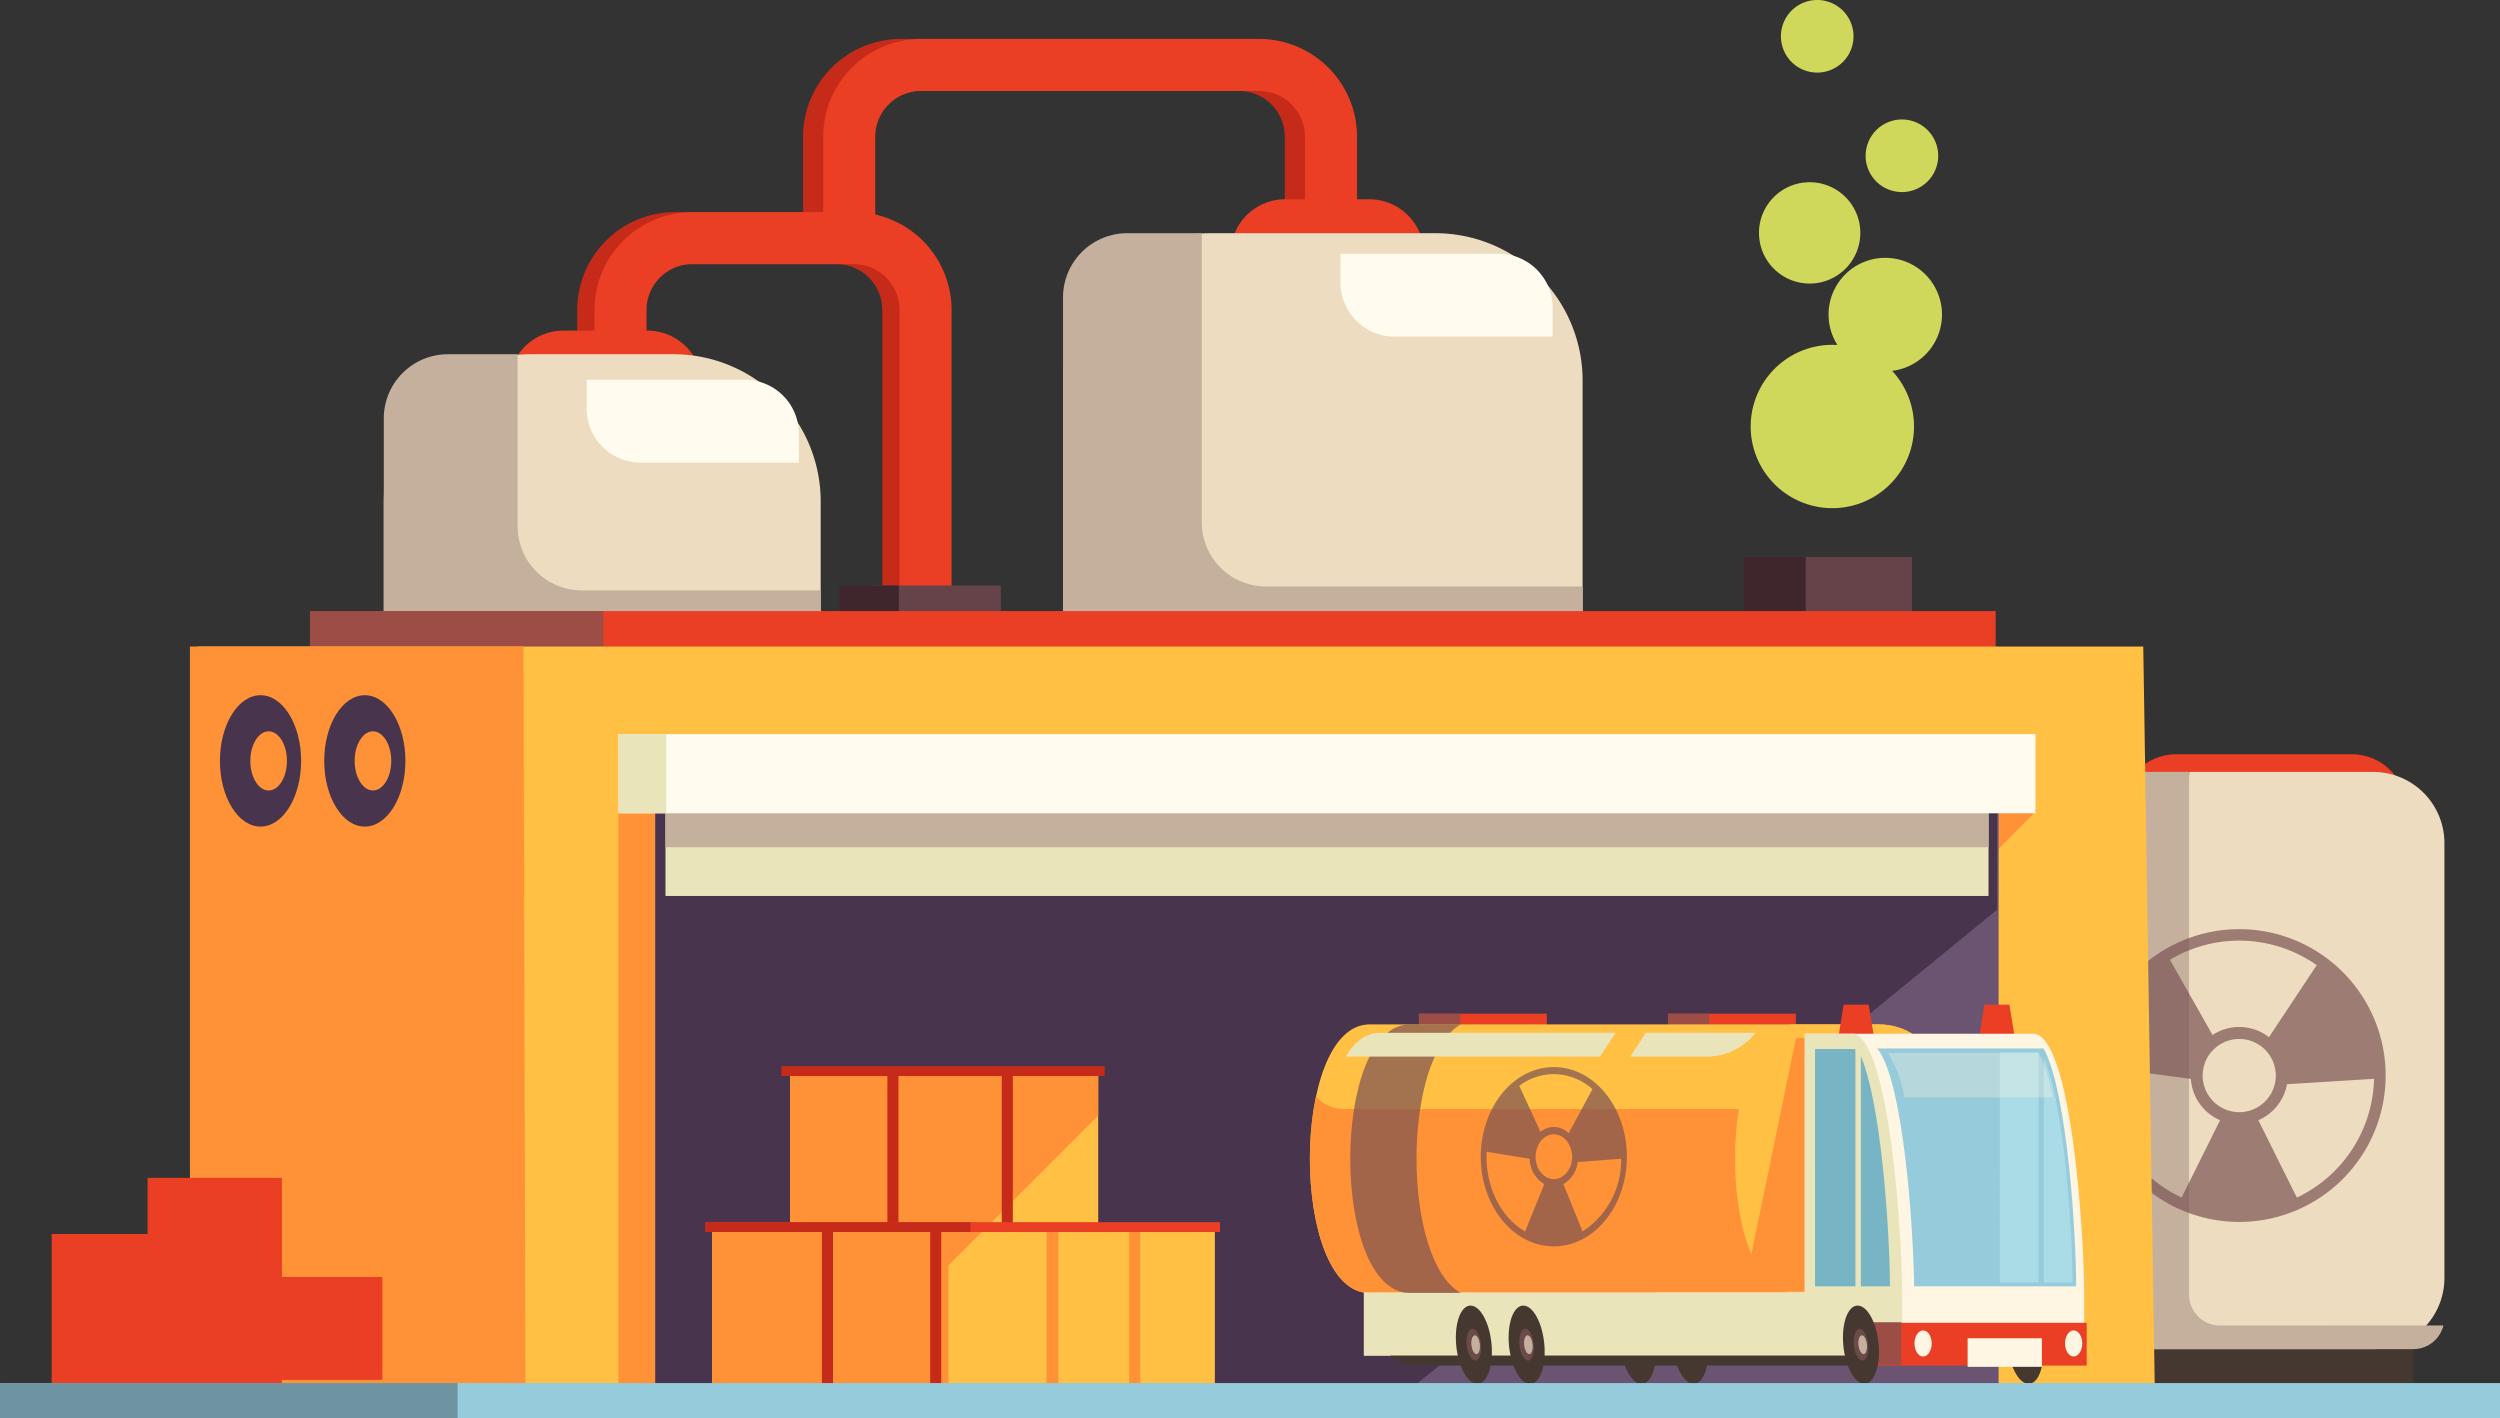 <svg id="Grupo_848750" data-name="Grupo 848750" xmlns="http://www.w3.org/2000/svg" xmlns:xlink="http://www.w3.org/1999/xlink" width="312.719" height="177.436" viewBox="0 0 312.719 177.436">
  <rect x="0" y="0" width="312.719" height="177.436" fill="#333333" stroke="none"/>
  <defs>
    <clipPath id="clip-path">
      <rect id="Rectángulo_281819" data-name="Rectángulo 281819" width="312.719" height="177.436" fill="none"/>
    </clipPath>
    <clipPath id="clip-path-3">
      <rect id="Rectángulo_281773" data-name="Rectángulo 281773" width="36.62" height="36.62" fill="none"/>
    </clipPath>
    <clipPath id="clip-path-4">
      <rect id="Rectángulo_281780" data-name="Rectángulo 281780" width="36.682" height="11.078" fill="none"/>
    </clipPath>
    <clipPath id="clip-path-5">
      <rect id="Rectángulo_281784" data-name="Rectángulo 281784" width="5.171" height="2.2" fill="none"/>
    </clipPath>
    <clipPath id="clip-path-6">
      <rect id="Rectángulo_281787" data-name="Rectángulo 281787" width="5.17" height="2.2" fill="none"/>
    </clipPath>
    <clipPath id="clip-path-7">
      <rect id="Rectángulo_281790" data-name="Rectángulo 281790" width="3.693" height="5.355" fill="none"/>
    </clipPath>
    <clipPath id="clip-path-8">
      <rect id="Rectángulo_281794" data-name="Rectángulo 281794" width="20.643" height="5.562" fill="none"/>
    </clipPath>
    <clipPath id="clip-path-9">
      <rect id="Rectángulo_281795" data-name="Rectángulo 281795" width="18.27" height="22.427" fill="none"/>
    </clipPath>
    <clipPath id="clip-path-10">
      <rect id="Rectángulo_281796" data-name="Rectángulo 281796" width="13.815" height="33.604" fill="none"/>
    </clipPath>
    <clipPath id="clip-path-11">
      <rect id="Rectángulo_281797" data-name="Rectángulo 281797" width="1.833" height="3.978" fill="none"/>
    </clipPath>
  </defs>
  <g id="Grupo_848670" data-name="Grupo 848670" clip-path="url(#clip-path)">
    <g id="Grupo_848669" data-name="Grupo 848669">
      <g id="Grupo_848668" data-name="Grupo 848668" clip-path="url(#clip-path)">
        <path id="Trazado_590718" data-name="Trazado 590718" d="M134.271,4.539A4.54,4.54,0,1,0,138.81,0a4.539,4.539,0,0,0-4.539,4.539" transform="translate(88.5)" fill="#d0d85b"/>
        <path id="Trazado_590719" data-name="Trazado 590719" d="M140.656,13.547A4.54,4.54,0,1,0,145.2,9.008a4.541,4.541,0,0,0-4.539,4.539" transform="translate(92.709 5.937)" fill="#d0d85b"/>
        <path id="Trazado_590720" data-name="Trazado 590720" d="M132.618,20.077a6.337,6.337,0,1,0,6.338-6.338,6.337,6.337,0,0,0-6.338,6.338" transform="translate(87.411 9.056)" fill="#d0d85b"/>
        <path id="Trazado_590721" data-name="Trazado 590721" d="M137.863,26.534a7.094,7.094,0,1,0,7.094-7.094,7.093,7.093,0,0,0-7.094,7.094" transform="translate(90.868 12.813)" fill="#d0d85b"/>
        <path id="Trazado_590722" data-name="Trazado 590722" d="M131.991,36.211A10.215,10.215,0,1,0,142.206,26a10.216,10.216,0,0,0-10.215,10.215" transform="translate(86.998 17.134)" fill="#d0d85b"/>
        <path id="Trazado_590723" data-name="Trazado 590723" d="M88.186,68.481H81.678V28.23A5.738,5.738,0,0,0,75.947,22.5H55.759a5.739,5.739,0,0,0-5.732,5.731V41.4H43.518V28.23A12.253,12.253,0,0,1,55.759,15.992H75.947A12.251,12.251,0,0,1,88.186,28.23Z" transform="translate(28.683 10.541)" fill="#c62b1a"/>
        <path id="Trazado_590724" data-name="Trazado 590724" d="M127.316,55.425h-6.509V15.173a5.737,5.737,0,0,0-5.731-5.731H72.786a5.738,5.738,0,0,0-5.732,5.731v13.17H60.545V15.173A12.254,12.254,0,0,1,72.786,2.934h42.291a12.254,12.254,0,0,1,12.239,12.239Z" transform="translate(39.906 1.934)" fill="#c62b1a"/>
        <path id="Trazado_590725" data-name="Trazado 590725" d="M188.737,56.866H166.8a6.844,6.844,0,0,0-6.844,6.844v.173h35.623V63.71a6.844,6.844,0,0,0-6.844-6.844" transform="translate(105.431 37.481)" fill="#ea3f24"/>
        <path id="Trazado_590726" data-name="Trazado 590726" d="M110.121,15.022h-10.5a6.844,6.844,0,0,0-6.844,6.844v.173h24.188v-.173a6.844,6.844,0,0,0-6.844-6.844" transform="translate(61.151 9.901)" fill="#ea3f24"/>
        <path id="Trazado_590727" data-name="Trazado 590727" d="M55.7,24.927H45.2a6.844,6.844,0,0,0-6.844,6.844v.173H62.545v-.173A6.844,6.844,0,0,0,55.7,24.927" transform="translate(25.282 16.43)" fill="#ea3f24"/>
        <rect id="Rectángulo_281772" data-name="Rectángulo 281772" width="35.739" height="11.755" transform="translate(266.147 162.296)" fill="#443830"/>
        <path id="Trazado_590728" data-name="Trazado 590728" d="M195.642,58.2H162.473a8.9,8.9,0,0,0-8.9,8.9v54.4a8.9,8.9,0,0,0,8.9,8.9h33.169a8.9,8.9,0,0,0,8.9-8.9V67.1a8.9,8.9,0,0,0-8.9-8.9" transform="translate(101.225 38.362)" fill="#eddcc0"/>
        <path id="Trazado_590729" data-name="Trazado 590729" d="M176.473,127.442a3.877,3.877,0,0,1-3.877-3.877V59.124a3.853,3.853,0,0,1,.123-.922H157.454a3.878,3.878,0,0,0-3.877,3.877v64.44a3.879,3.879,0,0,0,3.877,3.877h43.207a3.871,3.871,0,0,0,3.755-2.955Z" transform="translate(101.225 38.362)" fill="#c4b09d"/>
        <g id="Grupo_848637" data-name="Grupo 848637" transform="translate(261.789 116.228)" opacity="0.7" style="mix-blend-mode: multiply;isolation: isolate">
          <g id="Grupo_848636" data-name="Grupo 848636">
            <g id="Grupo_848635" data-name="Grupo 848635" clip-path="url(#clip-path-3)">
              <path id="Trazado_590730" data-name="Trazado 590730" d="M176.1,70.054a18.31,18.31,0,1,0,18.31,18.31,18.309,18.309,0,0,0-18.31-18.31m9.694,4.5-5.978,9.012a6.055,6.055,0,0,0-7.055-.274l-5.331-9.409a16.869,16.869,0,0,1,18.363.67m-5.157,14.39-.01.068a4.864,4.864,0,0,1-.109.536,4.578,4.578,0,0,1-2.694,3.059,4.5,4.5,0,0,1-.831.249c-.022,0-.046.007-.068.012-.121.022-.244.041-.368.055-.149.015-.3.023-.456.023s-.305-.008-.456-.023c-.124-.013-.246-.033-.367-.055-.023,0-.046-.007-.07-.012a4.518,4.518,0,0,1-.83-.249,4.582,4.582,0,0,1-2.809-3.62,4.743,4.743,0,0,1-.046-.619,4.657,4.657,0,0,1,.033-.531c.007-.055.017-.106.025-.159.018-.121.04-.242.068-.36.013-.056.028-.113.043-.169.033-.118.07-.234.111-.347.018-.046.033-.095.051-.139a4.662,4.662,0,0,1,.2-.443l.007-.013a4.536,4.536,0,0,1,.275-.446c.015-.022.032-.041.048-.063q.127-.177.269-.338c.025-.03.051-.058.078-.086.093-.1.191-.2.294-.292.025-.023.05-.046.075-.068a4.769,4.769,0,0,1,.4-.312,4.569,4.569,0,0,1,6.167.9c.025.03.046.061.07.093.071.095.141.191.206.29.028.043.053.088.08.131.055.091.108.184.156.28.027.051.051.1.076.156.042.093.081.186.118.282.022.056.043.113.063.171.032.1.06.2.086.3.015.058.031.114.045.174.023.108.041.219.056.33.008.053.018.1.025.156a4.571,4.571,0,0,1,.028.5,4.417,4.417,0,0,1-.04.576m-21.416-.576c0-.343.013-.682.033-1.02l10.791,1.437a6.072,6.072,0,0,0,3.662,5.168l-4.815,9.679a16.879,16.879,0,0,1-9.671-15.264m24.085,15.264-4.815-9.679a6.077,6.077,0,0,0,3.582-4.5l10.894-.677a16.874,16.874,0,0,1-9.661,14.859" transform="translate(-157.788 -70.054)" fill="#7a5353"/>
            </g>
          </g>
        </g>
        <path id="Trazado_590731" data-name="Trazado 590731" d="M89.489,68.481H82.981V28.23A5.738,5.738,0,0,0,77.25,22.5H57.062A5.739,5.739,0,0,0,51.33,28.23V41.4H44.821V28.23A12.253,12.253,0,0,1,57.062,15.992H77.25A12.251,12.251,0,0,1,89.489,28.23Z" transform="translate(29.542 10.541)" fill="#ea3f24"/>
        <path id="Trazado_590732" data-name="Trazado 590732" d="M128.837,55.425h-6.509V15.173A5.736,5.736,0,0,0,116.6,9.443H74.307a5.738,5.738,0,0,0-5.732,5.731v13.17H62.066V15.173A12.254,12.254,0,0,1,74.307,2.934H116.6a12.253,12.253,0,0,1,12.239,12.239Z" transform="translate(40.909 1.934)" fill="#ea3f24"/>
        <path id="Trazado_590733" data-name="Trazado 590733" d="M126.712,17.582H98.572A18.428,18.428,0,0,0,80.146,36.008V88.891a18.427,18.427,0,0,0,18.426,18.426h28.14a18.425,18.425,0,0,0,18.426-18.426V36.008a18.427,18.427,0,0,0-18.426-18.426" transform="translate(52.826 11.589)" fill="#eddcc0"/>
        <path id="Trazado_590734" data-name="Trazado 590734" d="M105.534,61.773A8.031,8.031,0,0,1,97.5,53.741V17.582H88.178a8.031,8.031,0,0,0-8.032,8.032V99.285a8.031,8.031,0,0,0,8.032,8.032h48.929a8.031,8.031,0,0,0,8.032-8.032V61.773Z" transform="translate(52.826 11.589)" fill="#c4b09d"/>
        <path id="Trazado_590735" data-name="Trazado 590735" d="M65.162,26.707h-17.8A18.428,18.428,0,0,0,28.935,45.133V82.875A18.427,18.427,0,0,0,47.361,101.3h17.8A18.425,18.425,0,0,0,83.588,82.875V45.133A18.427,18.427,0,0,0,65.162,26.707" transform="translate(19.072 17.603)" fill="#eddcc0"/>
        <path id="Trazado_590736" data-name="Trazado 590736" d="M53.707,56.249a8.031,8.031,0,0,1-8.032-8.032V26.707H36.967a8.031,8.031,0,0,0-8.032,8.032v58.53a8.031,8.031,0,0,0,8.032,8.032H75.556a8.031,8.031,0,0,0,8.032-8.032V56.249Z" transform="translate(19.072 17.603)" fill="#c4b09d"/>
        <rect id="Rectángulo_281774" data-name="Rectángulo 281774" width="16.986" height="7.693" transform="translate(222.176 69.668)" fill="#664249"/>
        <rect id="Rectángulo_281775" data-name="Rectángulo 281775" width="7.755" height="7.693" transform="translate(218.113 69.668)" fill="#3f262c"/>
        <rect id="Rectángulo_281776" data-name="Rectángulo 281776" width="16.291" height="4.123" transform="translate(108.895 73.237)" fill="#664249"/>
        <rect id="Rectángulo_281777" data-name="Rectángulo 281777" width="7.438" height="4.123" transform="translate(104.999 73.237)" fill="#3f262c"/>
        <rect id="Rectángulo_281778" data-name="Rectángulo 281778" width="210.859" height="11.078" transform="translate(38.774 76.438)" fill="#ea3f24"/>
        <g id="Grupo_848640" data-name="Grupo 848640" transform="translate(38.774 76.438)" opacity="0.7" style="mix-blend-mode: multiply;isolation: isolate">
          <g id="Grupo_848639" data-name="Grupo 848639">
            <g id="Grupo_848638" data-name="Grupo 848638" clip-path="url(#clip-path-4)">
              <rect id="Rectángulo_281779" data-name="Rectángulo 281779" width="36.681" height="11.078" transform="translate(0.001 -0.001)" fill="#7a5353"/>
            </g>
          </g>
        </g>
        <path id="Trazado_590737" data-name="Trazado 590737" d="M258.268,48.742H14.912v95.275H259.745Z" transform="translate(9.829 32.127)" fill="#ffc043"/>
        <path id="Trazado_590738" data-name="Trazado 590738" d="M56.041,48.742H14.319v95.275H56.295Z" transform="translate(9.438 32.127)" fill="#ff9136"/>
        <path id="Trazado_590739" data-name="Trazado 590739" d="M68.163,57.645H46.63v80.5H68.295Z" transform="translate(30.735 37.995)" fill="#ff9136"/>
        <path id="Trazado_590740" data-name="Trazado 590740" d="M159.984,63.853l-6.91-6.91-9.289,9.291,6.952,6.952Z" transform="translate(94.771 37.532)" fill="#ff9136"/>
        <rect id="Rectángulo_281781" data-name="Rectángulo 281781" width="168.022" height="73.856" transform="translate(81.98 100.81)" fill="#6a5472"/>
        <path id="Trazado_590741" data-name="Trazado 590741" d="M217.25,60.761H49.412v73.856h93.342l74.5-60.881Z" transform="translate(32.568 40.049)" fill="#48344c"/>
        <rect id="Rectángulo_281782" data-name="Rectángulo 281782" width="16.002" height="2.2" transform="translate(208.642 126.798)" fill="#ea3f24"/>
        <g id="Grupo_848643" data-name="Grupo 848643" transform="translate(208.642 126.798)" opacity="0.7" style="mix-blend-mode: multiply;isolation: isolate">
          <g id="Grupo_848642" data-name="Grupo 848642">
            <g id="Grupo_848641" data-name="Grupo 848641" clip-path="url(#clip-path-5)">
              <rect id="Rectángulo_281783" data-name="Rectángulo 281783" width="5.17" height="2.2" transform="translate(0.002 0)" fill="#7a5353"/>
            </g>
          </g>
        </g>
        <rect id="Rectángulo_281785" data-name="Rectángulo 281785" width="16.002" height="2.2" transform="translate(177.486 126.798)" fill="#ea3f24"/>
        <g id="Grupo_848646" data-name="Grupo 848646" transform="translate(177.486 126.798)" opacity="0.7" style="mix-blend-mode: multiply;isolation: isolate">
          <g id="Grupo_848645" data-name="Grupo 848645">
            <g id="Grupo_848644" data-name="Grupo 848644" clip-path="url(#clip-path-6)">
              <rect id="Rectángulo_281786" data-name="Rectángulo 281786" width="5.17" height="2.2" transform="translate(0 0)" fill="#7a5353"/>
            </g>
          </g>
        </g>
        <path id="Trazado_590742" data-name="Trazado 590742" d="M155.808,103.326c-.229-2.7-1.407-4.893-2.631-4.893s-2.029,2.19-1.8,4.893,1.407,4.893,2.631,4.893,2.029-2.19,1.8-4.893" transform="translate(99.749 64.879)" fill="#443830"/>
        <path id="Trazado_590743" data-name="Trazado 590743" d="M130.546,103.326c-.229-2.7-1.407-4.893-2.631-4.893s-2.029,2.19-1.8,4.893,1.407,4.893,2.631,4.893,2.029-2.19,1.8-4.893" transform="translate(83.099 64.879)" fill="#443830"/>
        <path id="Trazado_590744" data-name="Trazado 590744" d="M126.613,103.326c-.229-2.7-1.407-4.893-2.631-4.893s-2.029,2.19-1.8,4.893,1.407,4.893,2.631,4.893,2.029-2.19,1.8-4.893" transform="translate(80.506 64.879)" fill="#443830"/>
        <path id="Trazado_590745" data-name="Trazado 590745" d="M169.887,77.234H106.228c-9.958,0-9.958,33.605,0,33.605h63.659c14.121,0,14.121-33.605,0-33.605" transform="translate(65.094 50.906)" fill="#ffc043"/>
        <path id="Trazado_590746" data-name="Trazado 590746" d="M175.768,78.736c-1.629,4.665-4.7,8.095-9.2,8.095H102.9a4.638,4.638,0,0,1-3.381-1.565c-2.1,9.955.133,24.583,6.7,24.583h63.659c11.768,0,13.726-23.332,5.882-31.113" transform="translate(65.094 51.896)" fill="#ff9136"/>
        <path id="Trazado_590747" data-name="Trazado 590747" d="M148.763,77.234H138.279c-9.96,0-9.96,33.6,0,33.6h10.482c14.121,0,14.121-33.6,0-33.6" transform="translate(86.219 50.906)" fill="#ffc043"/>
        <path id="Trazado_590748" data-name="Trazado 590748" d="M151.216,78.271h-13.2l-6.555,31.7h13.2Z" transform="translate(86.647 51.59)" fill="#ff9136"/>
        <path id="Trazado_590749" data-name="Trazado 590749" d="M152.992,75.748h-3.139l-.616,3.816h4.37Z" transform="translate(98.365 49.927)" fill="#ea3f24"/>
        <path id="Trazado_590750" data-name="Trazado 590750" d="M142.382,75.748h-3.139l-.616,3.816H143Z" transform="translate(91.372 49.927)" fill="#ea3f24"/>
        <path id="Trazado_590751" data-name="Trazado 590751" d="M192.932,110.31c-.048-8.027-1.671-32.373-6.4-32.373H157.976V110.31H102.83v7.877h90.1V110.31Z" transform="translate(67.777 51.37)" fill="#fff5e3"/>
        <path id="Trazado_590752" data-name="Trazado 590752" d="M163.908,99.731H104.054v.977a4.377,4.377,0,0,0,4.377,4.377h55.478Z" transform="translate(68.584 65.734)" fill="#443830"/>
        <path id="Trazado_590753" data-name="Trazado 590753" d="M170.162,110.357h0c-.046-7.8-1.575-30.938-5.974-32.421h-6.21V110.31H139.3v.046H102.83v7.831h67.332Z" transform="translate(67.777 51.369)" fill="#eae4bb"/>
        <path id="Trazado_590754" data-name="Trazado 590754" d="M141.53,79.05c3.3,4,4.531,22.518,4.621,29.75h20.268c0-6.165-1.059-24.246-4.07-29.75Z" transform="translate(93.285 52.103)" fill="#95cbdb"/>
        <rect id="Rectángulo_281788" data-name="Rectángulo 281788" width="26.896" height="5.354" transform="translate(234.123 165.465)" fill="#ea3f24"/>
        <g id="Grupo_848649" data-name="Grupo 848649" transform="translate(234.123 165.373)" opacity="0.7" style="mix-blend-mode: multiply;isolation: isolate">
          <g id="Grupo_848648" data-name="Grupo 848648">
            <g id="Grupo_848647" data-name="Grupo 848647" clip-path="url(#clip-path-7)">
              <rect id="Rectángulo_281789" data-name="Rectángulo 281789" width="3.693" height="5.354" transform="translate(0 0)" fill="#7a5353"/>
            </g>
          </g>
        </g>
        <path id="Trazado_590755" data-name="Trazado 590755" d="M146.495,101.937c0-.9-.483-1.631-1.077-1.631s-1.077.73-1.077,1.631.481,1.631,1.077,1.631,1.077-.73,1.077-1.631" transform="translate(95.138 66.113)" fill="#fff5e3"/>
        <path id="Trazado_590756" data-name="Trazado 590756" d="M157.846,101.937c0-.9-.483-1.631-1.077-1.631s-1.077.73-1.077,1.631.481,1.631,1.077,1.631,1.077-.73,1.077-1.631" transform="translate(102.619 66.113)" fill="#fff5e3"/>
        <rect id="Rectángulo_281791" data-name="Rectángulo 281791" width="9.294" height="3.57" transform="translate(246.125 167.403)" fill="#fff5e3"/>
        <path id="Trazado_590757" data-name="Trazado 590757" d="M150.774,108.139h9.094c0-5.97-1.025-23.475-3.94-28.8h-5.153Z" transform="translate(99.378 52.291)" fill="#aadce8"/>
        <path id="Trazado_590758" data-name="Trazado 590758" d="M136.843,108.773h9.372c0-6.152-1.057-24.192-4.062-29.683h-5.311Z" transform="translate(90.196 52.13)" fill="#78b5c4"/>
        <rect id="Rectángulo_281792" data-name="Rectángulo 281792" width="0.677" height="30.651" transform="translate(232.092 130.66)" fill="#eae4bb"/>
        <rect id="Rectángulo_281793" data-name="Rectángulo 281793" width="0.677" height="29.358" transform="translate(254.988 131.46)" fill="#95cbdb"/>
        <g id="Grupo_848652" data-name="Grupo 848652" transform="translate(236.134 131.711)" opacity="0.31" style="mix-blend-mode: overlay;isolation: isolate">
          <g id="Grupo_848651" data-name="Grupo 848651">
            <g id="Grupo_848650" data-name="Grupo 848650" clip-path="url(#clip-path-8)">
              <path id="Trazado_590759" data-name="Trazado 590759" d="M161.232,79.386H142.325a14.662,14.662,0,0,1,2.077,5.561h18.565a21.4,21.4,0,0,0-1.735-5.561" transform="translate(-142.325 -79.386)" fill="#fff5e3"/>
            </g>
          </g>
        </g>
        <g id="Grupo_848655" data-name="Grupo 848655" transform="translate(185.229 133.48)" opacity="0.7" style="mix-blend-mode: multiply;isolation: isolate">
          <g id="Grupo_848654" data-name="Grupo 848654">
            <g id="Grupo_848653" data-name="Grupo 848653" clip-path="url(#clip-path-9)">
              <path id="Trazado_590760" data-name="Trazado 590760" d="M120.778,80.452c-5.045,0-9.135,5.02-9.135,11.214s4.09,11.212,9.135,11.212,9.135-5.02,9.135-11.212-4.09-11.214-9.135-11.214m4.836,2.754-2.983,5.52a2.675,2.675,0,0,0-1.853-.781,2.628,2.628,0,0,0-1.666.614l-2.66-5.762a7.258,7.258,0,0,1,4.325-1.468,7.372,7.372,0,0,1,4.836,1.878m-2.573,8.812,0,.041c-.013.111-.032.222-.055.329a2.688,2.688,0,0,1-1.344,1.873,2.043,2.043,0,0,1-.415.154l-.035.007c-.06.013-.121.025-.183.033a1.951,1.951,0,0,1-.455,0c-.063-.008-.123-.02-.184-.033l-.035-.007a2.065,2.065,0,0,1-.413-.154,2.779,2.779,0,0,1-1.4-2.217,3.561,3.561,0,0,1-.023-.378c0-.111.007-.219.017-.325,0-.033.008-.065.013-.1.008-.075.02-.148.033-.221.007-.035.015-.068.022-.1.017-.073.035-.143.056-.212l.025-.086c.03-.093.065-.183.1-.27l0-.008a3,3,0,0,1,.136-.274c.008-.013.017-.025.023-.038.043-.071.088-.141.136-.207a.611.611,0,0,1,.038-.053c.046-.061.095-.121.146-.179l.038-.041a2.4,2.4,0,0,1,.2-.191,1.994,1.994,0,0,1,1.3-.5,2.032,2.032,0,0,1,1.44.629,2.66,2.66,0,0,1,.34.421l.035.056c.037.058.07.116.1.178l.04.081c.027.056.053.113.078.171.012.032.025.063.037.1.022.056.041.114.06.173.01.035.022.07.032.1.015.06.03.119.043.181.007.037.015.071.022.108.012.066.022.134.028.2,0,.032.01.063.013.1.008.1.013.2.013.307a3.059,3.059,0,0,1-.02.352m-10.685-.352c0-.211.007-.418.017-.625l5.384.879a3.764,3.764,0,0,0,1.827,3.166l-2.4,5.928c-2.852-1.656-4.826-5.218-4.826-9.347m12.017,9.347-2.4-5.928a3.669,3.669,0,0,0,1.787-2.757l5.435-.415a10.658,10.658,0,0,1-4.82,9.1" transform="translate(-111.643 -80.452)" fill="#7a5353"/>
            </g>
          </g>
        </g>
        <g id="Grupo_848658" data-name="Grupo 848658" transform="translate(168.9 128.14)" opacity="0.7" style="mix-blend-mode: multiply;isolation: isolate">
          <g id="Grupo_848657" data-name="Grupo 848657">
            <g id="Grupo_848656" data-name="Grupo 848656" clip-path="url(#clip-path-10)">
              <path id="Trazado_590761" data-name="Trazado 590761" d="M115.617,77.234h-6.346c-9.96,0-9.96,33.6,0,33.6h6.346c-7.371-4.191-7.371-29.413,0-33.6" transform="translate(-101.801 -77.234)" fill="#7a5353"/>
            </g>
          </g>
        </g>
        <path id="Trazado_590762" data-name="Trazado 590762" d="M135.219,77.867H105.729c-1.757,0-3.176,1.138-4.261,2.975h31.78Z" transform="translate(66.879 51.324)" fill="#eae4bb"/>
        <path id="Trazado_590763" data-name="Trazado 590763" d="M124.877,77.867l-1.971,2.975h9.623a7.692,7.692,0,0,0,6.041-2.975Z" transform="translate(81.009 51.324)" fill="#eae4bb"/>
        <path id="Trazado_590764" data-name="Trazado 590764" d="M143.418,103.326c-.229-2.7-1.407-4.893-2.631-4.893s-2.029,2.19-1.8,4.893,1.407,4.893,2.631,4.893,2.029-2.19,1.8-4.893" transform="translate(91.583 64.879)" fill="#443830"/>
        <g id="Grupo_848661" data-name="Grupo 848661" transform="translate(231.868 166.215)" opacity="0.7" style="mix-blend-mode: multiply;isolation: isolate">
          <g id="Grupo_848660" data-name="Grupo 848660">
            <g id="Grupo_848659" data-name="Grupo 848659" clip-path="url(#clip-path-11)">
              <path id="Trazado_590765" data-name="Trazado 590765" d="M141.571,102.172c-.093-1.1-.572-1.989-1.07-1.989s-.825.891-.732,1.989.572,1.989,1.07,1.989.825-.891.732-1.989" transform="translate(-139.754 -100.182)" fill="#7a5353"/>
            </g>
          </g>
        </g>
        <path id="Trazado_590766" data-name="Trazado 590766" d="M141.183,101.848c-.056-.649-.338-1.173-.632-1.173s-.488.524-.431,1.173.337,1.173.63,1.173.486-.524.433-1.173" transform="translate(92.349 66.357)" fill="#c4b09d"/>
        <path id="Trazado_590767" data-name="Trazado 590767" d="M118.211,103.326c-.229-2.7-1.407-4.893-2.631-4.893s-2.029,2.19-1.8,4.893,1.407,4.893,2.631,4.893,2.029-2.19,1.8-4.893" transform="translate(74.968 64.879)" fill="#443830"/>
        <g id="Grupo_848664" data-name="Grupo 848664" transform="translate(190.047 166.215)" opacity="0.7" style="mix-blend-mode: multiply;isolation: isolate">
          <g id="Grupo_848663" data-name="Grupo 848663">
            <g id="Grupo_848662" data-name="Grupo 848662" clip-path="url(#clip-path-11)">
              <path id="Trazado_590768" data-name="Trazado 590768" d="M116.365,102.172c-.093-1.1-.572-1.989-1.07-1.989s-.825.891-.732,1.989.572,1.989,1.07,1.989.825-.891.732-1.989" transform="translate(-114.547 -100.182)" fill="#7a5353"/>
            </g>
          </g>
        </g>
        <path id="Trazado_590769" data-name="Trazado 590769" d="M115.976,101.848c-.055-.649-.337-1.173-.63-1.173s-.488.524-.433,1.173.338,1.173.632,1.173.486-.524.431-1.173" transform="translate(75.735 66.357)" fill="#c4b09d"/>
        <path id="Trazado_590770" data-name="Trazado 590770" d="M114.233,103.326c-.229-2.7-1.407-4.893-2.631-4.893s-2.029,2.19-1.8,4.893,1.407,4.893,2.631,4.893,2.029-2.19,1.8-4.893" transform="translate(72.346 64.879)" fill="#443830"/>
        <g id="Grupo_848667" data-name="Grupo 848667" transform="translate(183.447 166.215)" opacity="0.7" style="mix-blend-mode: multiply;isolation: isolate">
          <g id="Grupo_848666" data-name="Grupo 848666">
            <g id="Grupo_848665" data-name="Grupo 848665" clip-path="url(#clip-path-11)">
              <path id="Trazado_590771" data-name="Trazado 590771" d="M112.386,102.172c-.093-1.1-.572-1.989-1.07-1.989s-.825.891-.732,1.989.572,1.989,1.07,1.989.825-.891.732-1.989" transform="translate(-110.569 -100.182)" fill="#7a5353"/>
            </g>
          </g>
        </g>
        <path id="Trazado_590772" data-name="Trazado 590772" d="M112,101.848c-.055-.649-.337-1.173-.63-1.173s-.488.524-.431,1.173.337,1.173.63,1.173.486-.524.431-1.173" transform="translate(73.113 66.357)" fill="#c4b09d"/>
        <path id="Trazado_590773" data-name="Trazado 590773" d="M101.99,100.346V80.959H63.467v19.387H53.681V120.01h62.9V100.346Z" transform="translate(35.382 53.362)" fill="#ffc043"/>
        <path id="Trazado_590774" data-name="Trazado 590774" d="M86.041,100.346V80.959H62.9v19.387H57.02V120.01H94.8V100.346Z" transform="translate(37.583 53.362)" fill="#ff9136"/>
        <rect id="Rectángulo_281800" data-name="Rectángulo 281800" width="12.279" height="19.664" transform="translate(118.632 153.707)" fill="#ffc043"/>
        <rect id="Rectángulo_281801" data-name="Rectángulo 281801" width="1.385" height="19.664" transform="translate(141.249 153.707)" fill="#ff9136"/>
        <path id="Trazado_590775" data-name="Trazado 590775" d="M101.99,86.2V80.959H63.467v19.387H53.681V120.01h14.5Z" transform="translate(35.382 53.362)" fill="#ff9136"/>
        <rect id="Rectángulo_281802" data-name="Rectángulo 281802" width="14.771" height="12.871" transform="translate(33.051 159.737)" fill="#ea3f24"/>
        <rect id="Rectángulo_281803" data-name="Rectángulo 281803" width="14.771" height="19.757" transform="translate(6.463 154.356)" fill="#ea3f24"/>
        <rect id="Rectángulo_281804" data-name="Rectángulo 281804" width="16.802" height="26.773" transform="translate(18.464 147.34)" fill="#ea3f24"/>
        <rect id="Rectángulo_281805" data-name="Rectángulo 281805" width="1.385" height="19.664" transform="translate(102.814 153.707)" fill="#c62b1a"/>
        <rect id="Rectángulo_281806" data-name="Rectángulo 281806" width="1.385" height="19.664" transform="translate(111 133.859)" fill="#c62b1a"/>
        <rect id="Rectángulo_281807" data-name="Rectángulo 281807" width="1.385" height="19.664" transform="translate(125.308 133.859)" fill="#c62b1a"/>
        <rect id="Rectángulo_281808" data-name="Rectángulo 281808" width="1.385" height="19.664" transform="translate(116.354 153.707)" fill="#c62b1a"/>
        <rect id="Rectángulo_281809" data-name="Rectángulo 281809" width="64.347" height="1.231" transform="translate(88.258 152.879)" fill="#ea3f24"/>
        <rect id="Rectángulo_281810" data-name="Rectángulo 281810" width="33.143" height="1.231" transform="translate(88.258 152.879)" fill="#c62b1a"/>
        <rect id="Rectángulo_281811" data-name="Rectángulo 281811" width="40.436" height="1.231" transform="translate(97.737 133.368)" fill="#c62b1a"/>
        <rect id="Rectángulo_281812" data-name="Rectángulo 281812" width="165.497" height="12.407" transform="translate(83.243 99.666)" fill="#eae4bb"/>
        <rect id="Rectángulo_281813" data-name="Rectángulo 281813" width="165.497" height="8.715" transform="translate(83.243 97.266)" fill="#c4b09d"/>
        <rect id="Rectángulo_281814" data-name="Rectángulo 281814" width="177.255" height="9.907" transform="translate(77.363 91.826)" fill="#fffbee"/>
        <rect id="Rectángulo_281815" data-name="Rectángulo 281815" width="5.97" height="9.907" transform="translate(77.365 91.826)" fill="#eae4bb"/>
        <path id="Trazado_590776" data-name="Trazado 590776" d="M26.737,60.631c0-4.538-2.273-8.216-5.077-8.216s-5.079,3.678-5.079,8.216,2.273,8.216,5.079,8.216,5.077-3.678,5.077-8.216" transform="translate(10.929 34.548)" fill="#48344c"/>
        <path id="Trazado_590777" data-name="Trazado 590777" d="M23.453,58.839c0-2.046-1.025-3.7-2.29-3.7s-2.29,1.659-2.29,3.7,1.025,3.7,2.29,3.7,2.29-1.659,2.29-3.7" transform="translate(12.44 36.34)" fill="#ff9136"/>
        <path id="Trazado_590778" data-name="Trazado 590778" d="M34.6,60.631c0-4.538-2.273-8.216-5.079-8.216s-5.077,3.678-5.077,8.216,2.273,8.216,5.077,8.216S34.6,65.169,34.6,60.631" transform="translate(16.113 34.548)" fill="#48344c"/>
        <path id="Trazado_590779" data-name="Trazado 590779" d="M31.318,58.839c0-2.046-1.025-3.7-2.29-3.7s-2.29,1.659-2.29,3.7,1.025,3.7,2.29,3.7,2.29-1.659,2.29-3.7" transform="translate(17.624 36.34)" fill="#ff9136"/>
        <path id="Trazado_590780" data-name="Trazado 590780" d="M64.011,28.627H44.231v3.6A6.766,6.766,0,0,0,51,39h19.78v-3.6a6.766,6.766,0,0,0-6.766-6.766" transform="translate(29.153 18.869)" fill="#fffbee"/>
        <path id="Trazado_590781" data-name="Trazado 590781" d="M120.842,19.131h-19.78v3.6a6.766,6.766,0,0,0,6.766,6.766h19.78V25.9a6.766,6.766,0,0,0-6.766-6.766" transform="translate(66.612 12.61)" fill="#fffbee"/>
        <rect id="Rectángulo_281816" data-name="Rectángulo 281816" width="312.657" height="4.432" transform="translate(0.061 173.005)" fill="#95cbdb"/>
        <rect id="Rectángulo_281817" data-name="Rectángulo 281817" width="57.238" height="4.432" transform="translate(0 173.004)" fill="#6d94a0"/>
      </g>
    </g>
  </g>
</svg>
